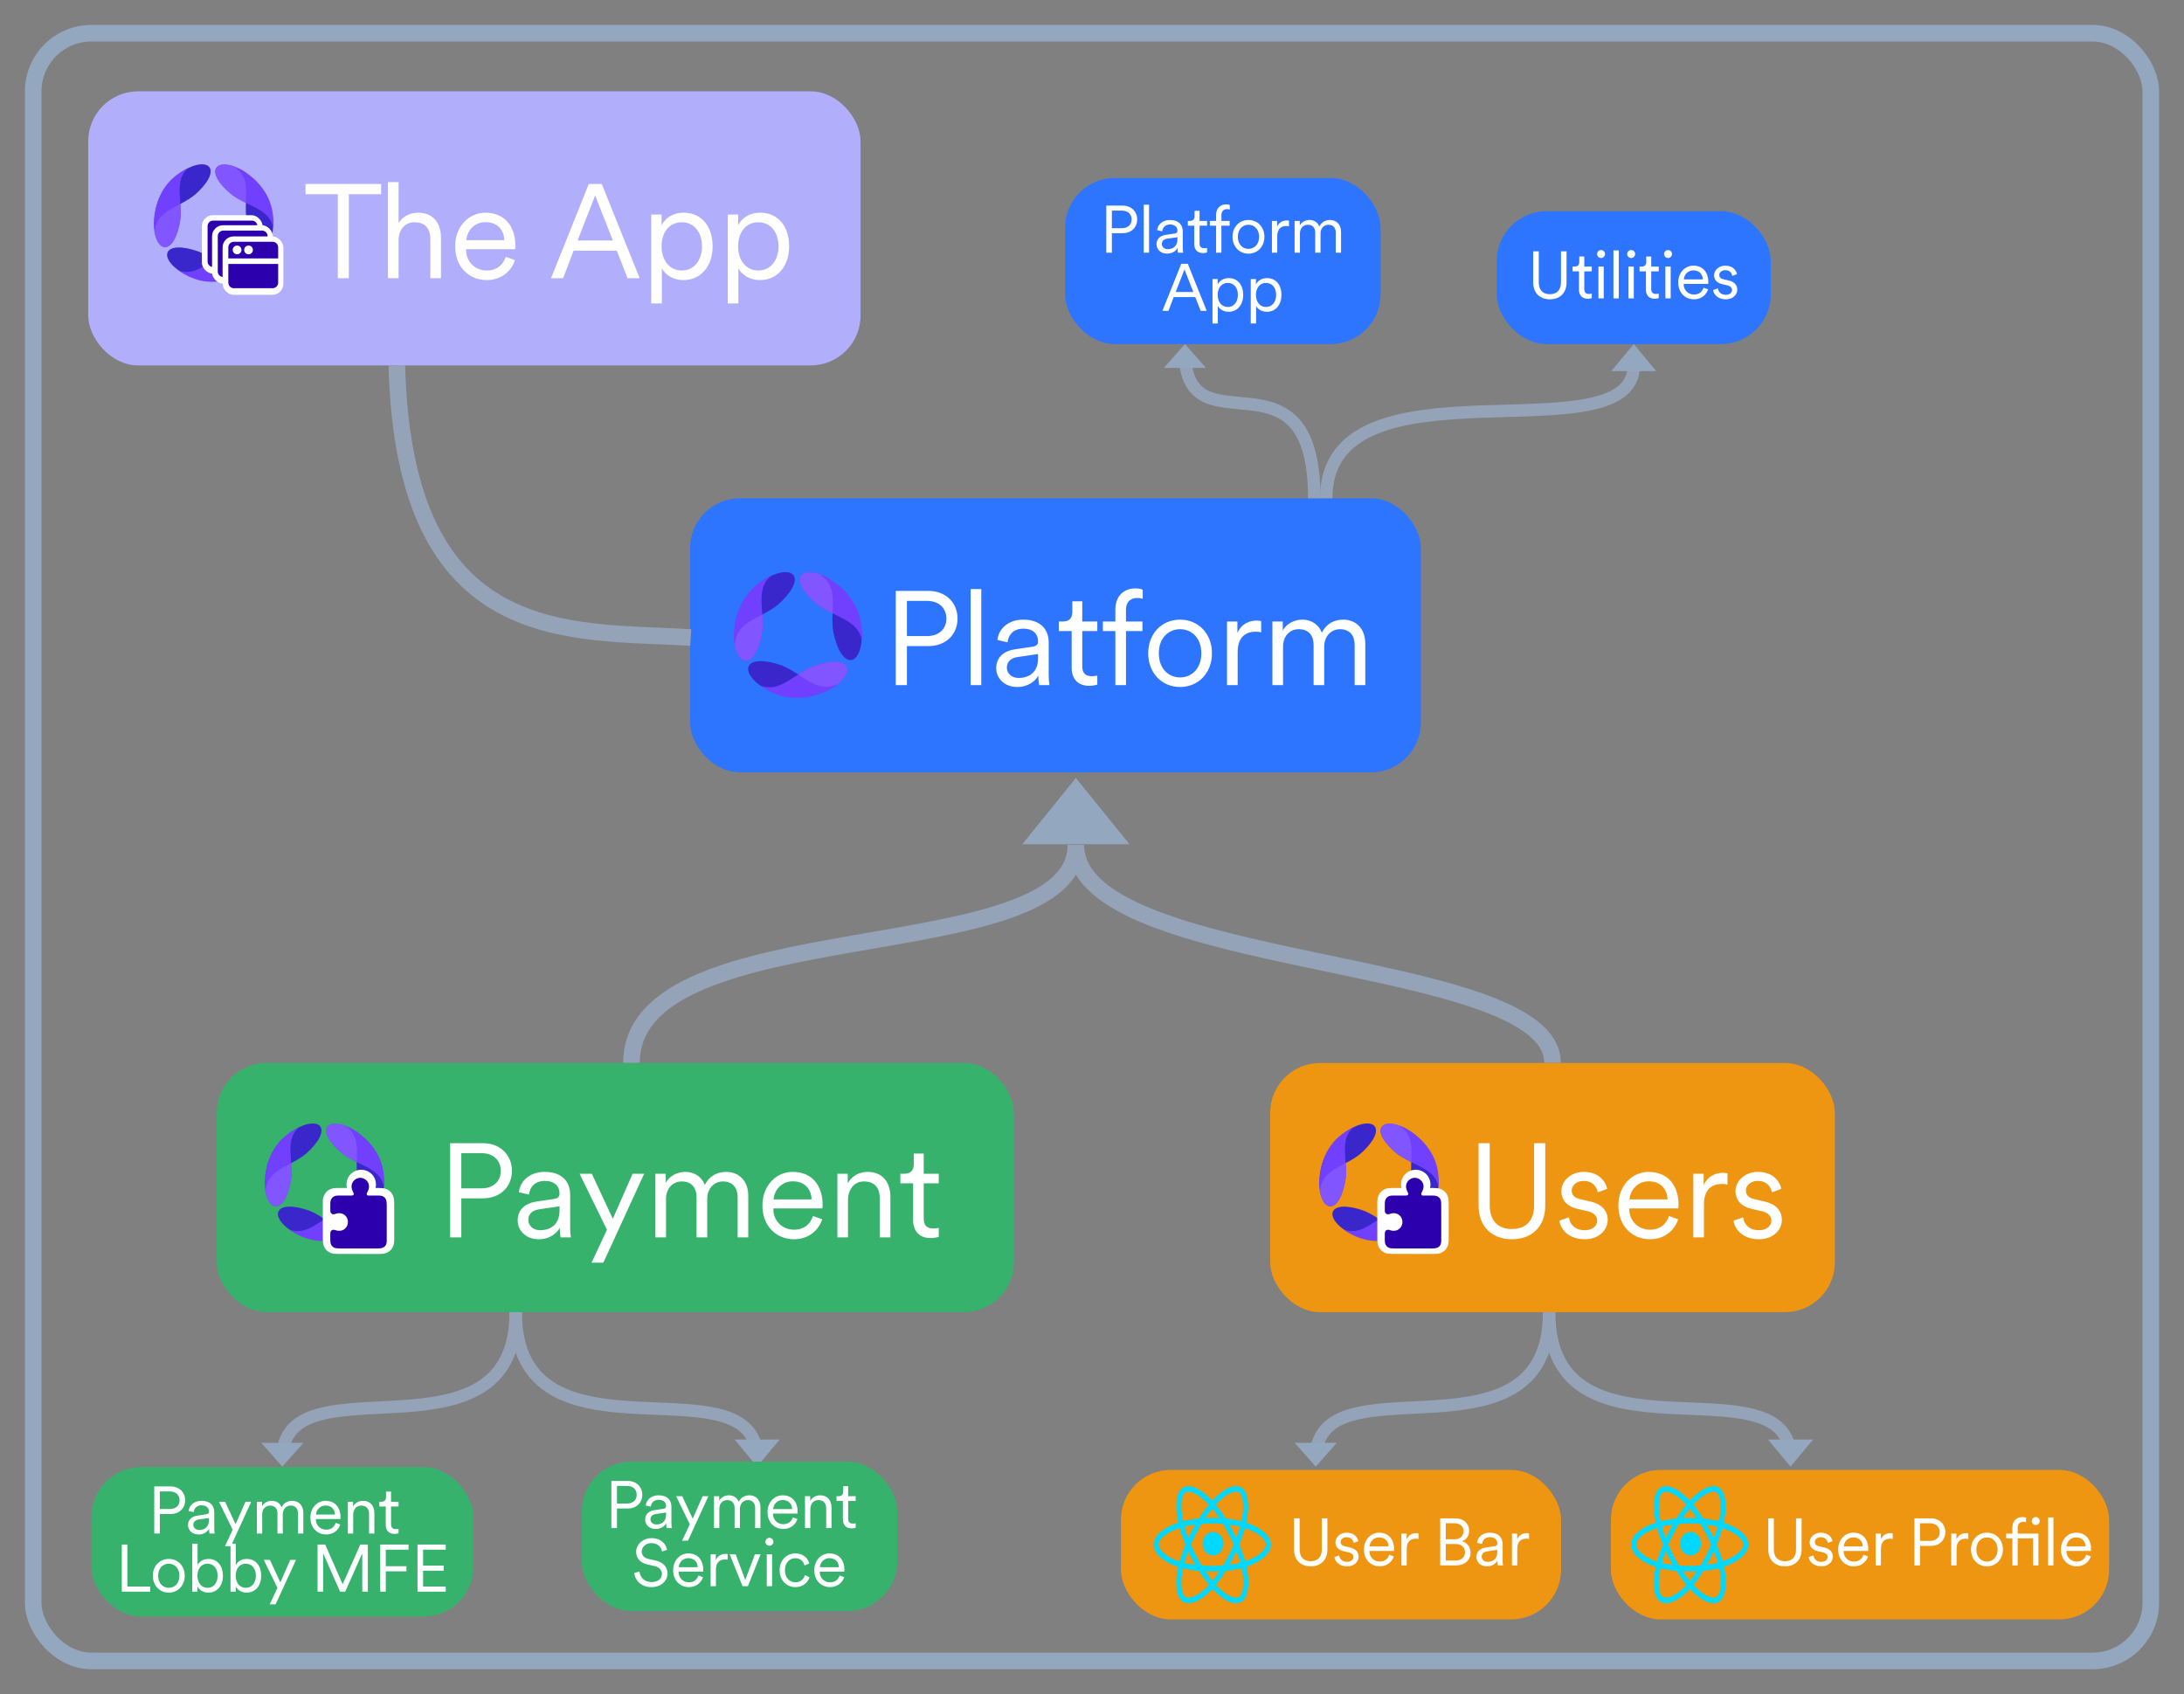 <svg width="263" height="204" viewBox="0 0 263 204" fill="none" xmlns="http://www.w3.org/2000/svg">
<rect x="0" y="0" width="263" height="204" fill="#808080" stroke="none"/>
<rect x="4" y="4" width="255" height="196" rx="7" stroke="#93A7BE" stroke-width="2"/>
<rect x="83.101" y="60" width="88" height="33" rx="6" fill="#2D75FF"/>
<g clip-path="url(#clip0_2148_13478)">
<path d="M100.618 82.452C97.799 84.5 95.206 84.112 93.188 83.39C91.171 82.667 89.818 81.166 90.132 80.288C90.446 79.41 92.122 79.408 94.14 80.13C96.544 81.082 98.274 83.454 100.618 82.452Z" fill="#3A27CC"/>
<path d="M91.511 82.525C94.33 84.573 96.923 84.186 98.941 83.463C100.958 82.741 102.311 81.239 101.997 80.361C101.683 79.484 100.007 79.481 97.989 80.204C95.585 81.155 93.855 83.527 91.511 82.525Z" fill="#7140FF"/>
<path fill-rule="evenodd" clip-rule="evenodd" d="M100.928 82.358C100.827 82.385 100.723 82.418 100.617 82.456C99.047 83.127 97.753 82.284 96.346 81.369C96.271 81.32 96.196 81.271 96.121 81.222C96.71 80.843 97.324 80.471 97.989 80.207C100.007 79.485 101.683 79.487 101.997 80.365C102.189 80.903 101.756 81.674 100.928 82.358ZM91.776 82.714C91.7 82.659 91.626 82.603 91.553 82.546C91.539 82.541 91.525 82.535 91.511 82.528C91.599 82.593 91.688 82.655 91.776 82.714Z" fill="#8155FF"/>
<path d="M98.983 69.374C102.195 70.726 103.206 73.145 103.632 75.246C104.058 77.346 103.474 79.281 102.561 79.466C101.647 79.652 100.777 78.219 100.351 76.119C99.92 73.569 101.054 70.861 98.983 69.374Z" fill="#3A27CC"/>
<path d="M103.761 77.128C104.054 73.656 102.38 71.638 100.717 70.285C99.055 68.933 97.07 68.553 96.481 69.276C95.893 69.999 96.759 71.435 98.421 72.787C100.48 74.352 103.405 74.604 103.761 77.128Z" fill="#7140FF"/>
<path fill-rule="evenodd" clip-rule="evenodd" d="M98.743 69.157C98.819 69.229 98.9 69.301 98.987 69.372C100.374 70.368 100.323 71.912 100.268 73.589C100.265 73.679 100.262 73.768 100.26 73.859C99.63 73.55 98.994 73.218 98.424 72.785C96.762 71.433 95.896 69.998 96.484 69.274C96.845 68.831 97.73 68.802 98.743 69.157ZM103.786 76.8C103.778 76.895 103.768 76.988 103.757 77.08C103.759 77.095 103.762 77.111 103.764 77.126C103.773 77.016 103.78 76.908 103.786 76.8Z" fill="#8155FF"/>
<path d="M88.541 77.34C88.112 73.882 89.705 71.8 91.313 70.383C92.921 68.967 94.889 68.508 95.506 69.208C96.122 69.907 95.314 71.375 93.706 72.792C91.711 74.437 88.798 74.804 88.541 77.34Z" fill="#3A27CC"/>
<path d="M92.881 69.333C89.725 70.811 88.81 73.268 88.467 75.383C88.124 77.498 88.784 79.409 89.704 79.558C90.624 79.707 91.437 78.242 91.78 76.126C92.11 73.562 90.871 70.9 92.881 69.333Z" fill="#7140FF"/>
<path fill-rule="evenodd" clip-rule="evenodd" d="M88.474 77.657C88.498 77.555 88.52 77.449 88.538 77.338C88.71 75.639 90.074 74.913 91.555 74.125C91.634 74.083 91.713 74.041 91.793 73.998C91.84 74.698 91.868 75.415 91.777 76.124C91.434 78.24 90.621 79.705 89.701 79.556C89.138 79.465 88.671 78.712 88.474 77.657ZM92.582 69.476C92.668 69.435 92.755 69.397 92.841 69.36C92.853 69.351 92.865 69.341 92.878 69.331C92.777 69.379 92.678 69.427 92.582 69.476Z" fill="#8155FF"/>
</g>
<path d="M109.212 76.596H111.612C113.068 76.596 113.964 75.748 113.964 74.5C113.964 73.204 113.068 72.356 111.612 72.356H109.212V76.596ZM111.82 77.796H109.212V82.5H107.868V71.156H111.82C113.916 71.156 115.308 72.596 115.308 74.484C115.308 76.388 113.916 77.796 111.82 77.796ZM118.168 82.5H116.888V70.932H118.168V82.5ZM119.965 80.468C119.965 79.124 120.909 78.372 122.253 78.18L124.317 77.876C124.877 77.796 125.005 77.556 125.005 77.22C125.005 76.356 124.429 75.7 123.229 75.7C122.109 75.7 121.437 76.372 121.325 77.348L120.109 77.06C120.269 75.604 121.549 74.612 123.197 74.612C125.373 74.612 126.285 75.86 126.285 77.348V81.22C126.285 81.86 126.333 82.26 126.381 82.5H125.133C125.101 82.324 125.037 81.94 125.037 81.348C124.701 81.972 123.869 82.724 122.493 82.724C120.909 82.724 119.965 81.636 119.965 80.468ZM122.653 81.636C123.981 81.636 125.005 80.9 125.005 79.268V78.756L122.509 79.124C121.773 79.236 121.245 79.652 121.245 80.404C121.245 81.028 121.773 81.636 122.653 81.636ZM130.33 72.404V74.836H132.138V75.988H130.33V80.228C130.33 81.028 130.682 81.428 131.498 81.428C131.722 81.428 132.01 81.38 132.138 81.348V82.436C131.994 82.484 131.626 82.58 131.13 82.58C129.866 82.58 129.05 81.796 129.05 80.404V75.988H127.514V74.836H128.01C128.794 74.836 129.13 74.388 129.13 73.668V72.404H130.33ZM137.576 75.988H135.592V82.5H134.312V75.988H132.808V74.836H134.312V73.412C134.312 71.732 135.368 70.852 136.728 70.852C137.192 70.852 137.496 70.948 137.608 71.012V72.116C137.496 72.068 137.288 72.004 136.92 72.004C136.296 72.004 135.592 72.34 135.592 73.444V74.836H137.576V75.988ZM142.107 74.612C144.315 74.612 145.947 76.308 145.947 78.66C145.947 81.028 144.315 82.724 142.107 82.724C139.899 82.724 138.267 81.028 138.267 78.66C138.267 76.308 139.899 74.612 142.107 74.612ZM142.107 75.764C140.731 75.764 139.547 76.804 139.547 78.66C139.547 80.532 140.731 81.572 142.107 81.572C143.483 81.572 144.667 80.532 144.667 78.66C144.667 76.804 143.483 75.764 142.107 75.764ZM151.872 74.788V76.148C151.664 76.084 151.424 76.068 151.2 76.068C149.92 76.068 149.04 76.804 149.04 78.532V82.5H147.76V74.836H149.008V76.212C149.504 75.092 150.48 74.724 151.328 74.724C151.536 74.724 151.76 74.756 151.872 74.788ZM154.473 74.836V75.924C154.905 75.124 155.833 74.612 156.825 74.612C157.881 74.612 158.793 75.172 159.177 76.18C159.721 75.092 160.681 74.612 161.769 74.612C163.161 74.612 164.409 75.572 164.409 77.492V82.5H163.129V77.636C163.129 76.58 162.569 75.764 161.369 75.764C160.233 75.764 159.465 76.692 159.465 77.844V82.5H158.185V77.636C158.185 76.58 157.625 75.764 156.409 75.764C155.257 75.764 154.505 76.66 154.505 77.86V82.5H153.225V74.836H154.473Z" fill="white"/>
<rect x="128.251" y="21.432" width="38" height="20" rx="6" fill="#2D75FF"/>
<path d="M133.893 27.48H135.093C135.821 27.48 136.269 27.056 136.269 26.432C136.269 25.784 135.821 25.36 135.093 25.36H133.893V27.48ZM135.197 28.08H133.893V30.432H133.221V24.76H135.197C136.245 24.76 136.941 25.48 136.941 26.424C136.941 27.376 136.245 28.08 135.197 28.08ZM138.371 30.432H137.731V24.648H138.371V30.432ZM139.27 29.416C139.27 28.744 139.742 28.368 140.414 28.272L141.446 28.12C141.726 28.08 141.79 27.96 141.79 27.792C141.79 27.36 141.502 27.032 140.902 27.032C140.342 27.032 140.006 27.368 139.95 27.856L139.342 27.712C139.422 26.984 140.062 26.488 140.886 26.488C141.974 26.488 142.43 27.112 142.43 27.856V29.792C142.43 30.112 142.454 30.312 142.478 30.432H141.854C141.838 30.344 141.806 30.152 141.806 29.856C141.638 30.168 141.222 30.544 140.534 30.544C139.742 30.544 139.27 30 139.27 29.416ZM140.614 30C141.278 30 141.79 29.632 141.79 28.816V28.56L140.542 28.744C140.174 28.8 139.91 29.008 139.91 29.384C139.91 29.696 140.174 30 140.614 30ZM144.452 25.384V26.6L145.356 26.6V27.176L144.452 27.176V29.296C144.452 29.696 144.628 29.896 145.036 29.896C145.148 29.896 145.292 29.872 145.356 29.856V30.4C145.284 30.424 145.1 30.472 144.852 30.472C144.22 30.472 143.812 30.08 143.812 29.384V27.176H143.044V26.6H143.292C143.684 26.6 143.852 26.376 143.852 26.016V25.384H144.452ZM148.075 27.176H147.083V30.432H146.443V27.176H145.691V26.6H146.443V25.888C146.443 25.048 146.971 24.608 147.651 24.608C147.883 24.608 148.035 24.656 148.091 24.688V25.24C148.035 25.216 147.931 25.184 147.747 25.184C147.435 25.184 147.083 25.352 147.083 25.904V26.6H148.075V27.176ZM150.341 26.488C151.445 26.488 152.261 27.336 152.261 28.512C152.261 29.696 151.445 30.544 150.341 30.544C149.237 30.544 148.421 29.696 148.421 28.512C148.421 27.336 149.237 26.488 150.341 26.488ZM150.341 27.064C149.653 27.064 149.061 27.584 149.061 28.512C149.061 29.448 149.653 29.968 150.341 29.968C151.029 29.968 151.621 29.448 151.621 28.512C151.621 27.584 151.029 27.064 150.341 27.064ZM155.223 26.576V27.256C155.119 27.224 154.999 27.216 154.887 27.216C154.247 27.216 153.807 27.584 153.807 28.448V30.432H153.167V26.6H153.791V27.288C154.039 26.728 154.527 26.544 154.951 26.544C155.055 26.544 155.167 26.56 155.223 26.576ZM156.524 26.6V27.144C156.74 26.744 157.204 26.488 157.7 26.488C158.228 26.488 158.684 26.768 158.876 27.272C159.148 26.728 159.628 26.488 160.172 26.488C160.868 26.488 161.492 26.968 161.492 27.928V30.432H160.852V28C160.852 27.472 160.572 27.064 159.972 27.064C159.404 27.064 159.02 27.528 159.02 28.104V30.432H158.38V28C158.38 27.472 158.1 27.064 157.492 27.064C156.916 27.064 156.54 27.512 156.54 28.112V30.432H155.9V26.6H156.524ZM144.587 37.432L143.939 35.776H141.339L140.707 37.432H139.979L142.251 31.76H143.035L145.315 37.432H144.587ZM142.635 32.448L141.579 35.16H143.699L142.635 32.448ZM146.652 38.952H146.012V33.6H146.636V34.24C146.836 33.848 147.284 33.488 147.964 33.488C149.092 33.488 149.708 34.368 149.708 35.512C149.708 36.656 149.052 37.544 147.948 37.544C147.292 37.544 146.852 37.2 146.652 36.84V38.952ZM147.852 36.968C148.588 36.968 149.068 36.36 149.068 35.512C149.068 34.664 148.596 34.064 147.852 34.064C147.108 34.064 146.636 34.664 146.636 35.512C146.636 36.36 147.116 36.968 147.852 36.968ZM151.259 38.952H150.619V33.6H151.243V34.24C151.443 33.848 151.891 33.488 152.571 33.488C153.699 33.488 154.315 34.368 154.315 35.512C154.315 36.656 153.659 37.544 152.555 37.544C151.899 37.544 151.459 37.2 151.259 36.84V38.952ZM152.459 36.968C153.195 36.968 153.675 36.36 153.675 35.512C153.675 34.664 153.203 34.064 152.459 34.064C151.715 34.064 151.243 34.664 151.243 35.512C151.243 36.36 151.723 36.968 152.459 36.968Z" fill="white"/>
<rect x="180.239" y="25.432" width="33" height="16" rx="6" fill="#2D75FF"/>
<path d="M186.638 36.044C185.486 36.044 184.63 35.332 184.63 34.012V30.26H185.302V33.996C185.302 34.908 185.782 35.428 186.638 35.428C187.494 35.428 187.974 34.908 187.974 33.996V30.26H188.646V34.012C188.646 35.332 187.79 36.044 186.638 36.044ZM190.781 30.884V32.1H191.685V32.676H190.781V34.796C190.781 35.196 190.957 35.396 191.365 35.396C191.477 35.396 191.621 35.372 191.685 35.356V35.9C191.613 35.924 191.429 35.972 191.181 35.972C190.549 35.972 190.141 35.58 190.141 34.884V32.676H189.373V32.1H189.621C190.013 32.1 190.181 31.876 190.181 31.516V30.884H190.781ZM193.124 35.932H192.484V32.1H193.124V35.932ZM192.324 30.588C192.324 30.324 192.54 30.108 192.804 30.108C193.068 30.108 193.284 30.324 193.284 30.588C193.284 30.852 193.068 31.068 192.804 31.068C192.54 31.068 192.324 30.852 192.324 30.588ZM194.934 35.932H194.294V30.148L194.934 30.148V35.932ZM196.745 35.932H196.105V32.1H196.745V35.932ZM195.945 30.588C195.945 30.324 196.161 30.108 196.425 30.108C196.689 30.108 196.905 30.324 196.905 30.588C196.905 30.852 196.689 31.068 196.425 31.068C196.161 31.068 195.945 30.852 195.945 30.588ZM198.844 30.884V32.1H199.748V32.676H198.844V34.796C198.844 35.196 199.02 35.396 199.428 35.396C199.54 35.396 199.684 35.372 199.748 35.356V35.9C199.676 35.924 199.492 35.972 199.244 35.972C198.612 35.972 198.204 35.58 198.204 34.884V32.676H197.436V32.1H197.684C198.076 32.1 198.244 31.876 198.244 31.516V30.884H198.844ZM201.187 35.932H200.547V32.1H201.187V35.932ZM200.387 30.588C200.387 30.324 200.603 30.108 200.867 30.108C201.131 30.108 201.347 30.324 201.347 30.588C201.347 30.852 201.131 31.068 200.867 31.068C200.603 31.068 200.387 30.852 200.387 30.588ZM202.765 33.644H205.053C205.037 33.036 204.645 32.556 203.917 32.556C203.253 32.556 202.805 33.076 202.765 33.644ZM205.141 34.644L205.693 34.844C205.477 35.508 204.877 36.044 203.989 36.044C202.965 36.044 202.093 35.292 202.093 34.004C202.093 32.796 202.941 31.988 203.909 31.988C205.069 31.988 205.717 32.796 205.717 33.964C205.717 34.044 205.709 34.132 205.701 34.188H202.749V34.22C202.749 34.948 203.301 35.468 203.989 35.468C204.637 35.468 204.989 35.1 205.141 34.644ZM206.293 34.924L206.869 34.724C206.925 35.164 207.253 35.5 207.829 35.5C208.285 35.5 208.573 35.244 208.573 34.916C208.573 34.628 208.341 34.436 207.989 34.356L207.365 34.212C206.781 34.076 206.413 33.7 206.413 33.148C206.413 32.508 207.021 31.988 207.749 31.988C208.741 31.988 209.085 32.62 209.173 33.012L208.605 33.22C208.557 32.956 208.357 32.532 207.749 32.532C207.349 32.532 207.037 32.788 207.037 33.108C207.037 33.38 207.205 33.548 207.541 33.628L208.165 33.772C208.837 33.924 209.205 34.316 209.205 34.884C209.205 35.436 208.733 36.044 207.821 36.044C206.813 36.044 206.357 35.404 206.293 34.924Z" fill="white"/>
<rect x="10.626" y="11" width="93" height="33" rx="6" fill="#B1AFFC"/>
<g clip-path="url(#clip1_2148_13478)">
<path d="M29.953 32.452C27.32 34.365 24.899 34.004 23.015 33.329C21.131 32.654 19.867 31.252 20.161 30.432C20.454 29.612 22.019 29.61 23.903 30.285C26.149 31.173 27.764 33.388 29.953 32.452Z" fill="#3A27CC"/>
<path d="M21.449 32.521C24.081 34.433 26.503 34.072 28.387 33.397C30.271 32.722 31.535 31.32 31.241 30.5C30.948 29.681 29.383 29.678 27.499 30.353C25.253 31.241 23.637 33.457 21.449 32.521Z" fill="#7140FF"/>
<path fill-rule="evenodd" clip-rule="evenodd" d="M30.243 32.365C30.148 32.391 30.052 32.421 29.953 32.456C28.487 33.083 27.278 32.296 25.964 31.441C25.894 31.395 25.824 31.35 25.753 31.304C26.304 30.95 26.877 30.602 27.498 30.357C29.382 29.682 30.947 29.684 31.241 30.504C31.421 31.006 31.016 31.727 30.243 32.365ZM21.704 32.703C21.631 32.65 21.559 32.596 21.489 32.541C21.476 32.536 21.462 32.53 21.448 32.524C21.534 32.586 21.619 32.646 21.704 32.703Z" fill="#8155FF"/>
<path d="M28.427 20.24C31.426 21.503 32.37 23.762 32.768 25.723C33.166 27.684 32.62 29.491 31.767 29.664C30.914 29.837 30.102 28.5 29.704 26.538C29.301 24.157 30.36 21.628 28.427 20.24Z" fill="#3A27CC"/>
<path d="M32.888 27.481C33.162 24.238 31.599 22.354 30.046 21.091C28.494 19.828 26.64 19.473 26.09 20.149C25.541 20.824 26.349 22.164 27.902 23.427C29.824 24.888 32.556 25.124 32.888 27.481Z" fill="#7140FF"/>
<path fill-rule="evenodd" clip-rule="evenodd" d="M28.203 20.038C28.273 20.105 28.349 20.172 28.43 20.238C29.726 21.168 29.678 22.61 29.627 24.177C29.624 24.26 29.621 24.344 29.619 24.428C29.031 24.14 28.437 23.83 27.905 23.425C26.352 22.163 25.544 20.822 26.093 20.147C26.43 19.733 27.256 19.706 28.203 20.038ZM32.911 27.18C32.904 27.267 32.895 27.352 32.885 27.437C32.887 27.451 32.889 27.465 32.891 27.48C32.9 27.378 32.906 27.279 32.911 27.18Z" fill="#8155FF"/>
<path d="M18.676 27.679C18.274 24.45 19.762 22.505 21.264 21.182C22.765 19.86 24.604 19.431 25.179 20.085C25.755 20.738 25 22.109 23.498 23.432C21.635 24.968 18.915 25.311 18.676 27.679Z" fill="#3A27CC"/>
<path d="M22.728 20.202C19.78 21.581 18.926 23.876 18.606 25.851C18.285 27.827 18.902 29.611 19.761 29.75C20.621 29.89 21.379 28.521 21.7 26.546C22.008 24.151 20.85 21.665 22.728 20.202Z" fill="#7140FF"/>
<path fill-rule="evenodd" clip-rule="evenodd" d="M18.612 27.975C18.635 27.88 18.655 27.781 18.673 27.677C18.833 26.091 20.106 25.413 21.49 24.677C21.563 24.637 21.637 24.598 21.712 24.558C21.755 25.211 21.782 25.881 21.697 26.544C21.377 28.519 20.618 29.888 19.759 29.749C19.232 29.663 18.797 28.96 18.612 27.975ZM22.447 20.336C22.528 20.298 22.61 20.262 22.69 20.227C22.702 20.218 22.713 20.209 22.725 20.2C22.63 20.244 22.538 20.29 22.447 20.336Z" fill="#8155FF"/>
<rect x="24.305" y="25.916" width="7.322" height="7.034" rx="1.333" fill="white"/>
<path d="M24.996 27.23C24.996 26.862 25.295 26.563 25.663 26.563H30.331C30.7 26.563 30.998 26.862 30.998 27.23V31.488C30.998 31.856 30.7 32.154 30.331 32.154H25.663C25.295 32.154 24.996 31.856 24.996 31.488V27.23Z" fill="#2C00AD"/>
<rect x="25.534" y="27.12" width="7.322" height="7.034" rx="1.333" fill="white"/>
<path d="M26.226 28.434C26.226 28.066 26.524 27.767 26.892 27.767H31.561C31.929 27.767 32.228 28.066 32.228 28.434V32.692C32.228 33.06 31.929 33.358 31.561 33.358H26.892C26.524 33.358 26.226 33.06 26.226 32.692V28.434Z" fill="#2C00AD"/>
<rect x="26.803" y="28.466" width="7.322" height="7.034" rx="1.333" fill="white"/>
<path fill-rule="evenodd" clip-rule="evenodd" d="M28.161 29.113C27.793 29.113 27.495 29.412 27.495 29.78V31.115H33.497V29.78C33.497 29.412 33.198 29.113 32.83 29.113H28.161ZM33.497 31.782H27.495V34.038C27.495 34.406 27.793 34.705 28.161 34.705H32.83C33.198 34.705 33.497 34.406 33.497 34.038V31.782ZM29.077 30.093C29.077 30.384 28.841 30.62 28.55 30.62C28.258 30.62 28.022 30.384 28.022 30.093C28.022 29.802 28.258 29.565 28.55 29.565C28.841 29.565 29.077 29.802 29.077 30.093ZM29.929 30.62C30.22 30.62 30.456 30.384 30.456 30.093C30.456 29.802 30.22 29.565 29.929 29.565C29.638 29.565 29.402 29.802 29.402 30.093C29.402 30.384 29.638 30.62 29.929 30.62Z" fill="#2C00AD"/>
</g>
<path d="M45.896 23.388H42.008V33.5H40.68V23.388H36.792V22.156H45.896V23.388ZM47.997 28.924V33.5H46.717V21.932H47.997V26.86C48.493 26.06 49.373 25.612 50.365 25.612C52.205 25.612 53.101 26.924 53.101 28.588V33.5H51.821V28.78C51.821 27.66 51.309 26.764 49.917 26.764C48.701 26.764 47.997 27.74 47.997 28.924ZM56.154 28.924H60.73C60.698 27.708 59.914 26.748 58.458 26.748C57.13 26.748 56.234 27.788 56.154 28.924ZM60.906 30.924L62.01 31.324C61.578 32.652 60.378 33.724 58.602 33.724C56.554 33.724 54.81 32.22 54.81 29.644C54.81 27.228 56.506 25.612 58.442 25.612C60.762 25.612 62.058 27.228 62.058 29.564C62.058 29.724 62.042 29.9 62.026 30.012H56.122V30.076C56.122 31.532 57.226 32.572 58.602 32.572C59.898 32.572 60.602 31.836 60.906 30.924ZM75.572 33.5L74.276 30.188H69.076L67.812 33.5H66.356L70.9 22.156H72.468L77.028 33.5H75.572ZM71.668 23.532L69.556 28.956H73.796L71.668 23.532ZM79.701 36.54H78.421V25.836H79.669V27.116C80.069 26.332 80.965 25.612 82.325 25.612C84.581 25.612 85.813 27.372 85.813 29.66C85.813 31.948 84.501 33.724 82.293 33.724C80.981 33.724 80.101 33.036 79.701 32.316V36.54ZM82.101 32.572C83.573 32.572 84.533 31.356 84.533 29.66C84.533 27.964 83.589 26.764 82.101 26.764C80.613 26.764 79.669 27.964 79.669 29.66C79.669 31.356 80.629 32.572 82.101 32.572ZM88.916 36.54H87.636V25.836H88.884V27.116C89.284 26.332 90.18 25.612 91.54 25.612C93.796 25.612 95.028 27.372 95.028 29.66C95.028 31.948 93.716 33.724 91.508 33.724C90.196 33.724 89.316 33.036 88.916 32.316V36.54ZM91.316 32.572C92.788 32.572 93.748 31.356 93.748 29.66C93.748 27.964 92.804 26.764 91.316 26.764C89.828 26.764 88.884 27.964 88.884 29.66C88.884 31.356 89.844 32.572 91.316 32.572Z" fill="white"/>
<path d="M62.103 158C62.103 177.265 34 163.164 34 175.662" stroke="#94A3B8" stroke-width="1.5"/>
<path d="M62.103 158C62.103 177.647 91.174 163.164 91.174 175.662" stroke="#94A3B8" stroke-width="1.5"/>
<path d="M91.174 176.605L88.466 173.345L93.883 173.345L91.174 176.605Z" fill="#93A7BE"/>
<path d="M34 176.605L31.463 173.736L36.537 173.736L34 176.605Z" fill="#93A7BE"/>
<rect x="70.049" y="176" width="38" height="18" rx="6" fill="#37B26C"/>
<path d="M74.296 181.048H75.496C76.225 181.048 76.672 180.624 76.672 180C76.672 179.352 76.225 178.928 75.496 178.928H74.296V181.048ZM75.6 181.648H74.296V184H73.624V178.328H75.6C76.648 178.328 77.344 179.048 77.344 179.992C77.344 180.944 76.648 181.648 75.6 181.648ZM77.691 182.984C77.691 182.312 78.163 181.936 78.835 181.84L79.867 181.688C80.147 181.648 80.211 181.528 80.211 181.36C80.211 180.928 79.923 180.6 79.323 180.6C78.763 180.6 78.427 180.936 78.371 181.424L77.763 181.28C77.843 180.552 78.483 180.056 79.307 180.056C80.395 180.056 80.851 180.68 80.851 181.424V183.36C80.851 183.68 80.875 183.88 80.899 184H80.275C80.259 183.912 80.227 183.72 80.227 183.424C80.059 183.736 79.643 184.112 78.955 184.112C78.163 184.112 77.691 183.568 77.691 182.984ZM79.035 183.568C79.699 183.568 80.211 183.2 80.211 182.384V182.128L78.963 182.312C78.595 182.368 78.331 182.576 78.331 182.952C78.331 183.264 78.595 183.568 79.035 183.568ZM82.851 185.52H82.139L83.067 183.544L81.419 180.168H82.155L83.419 182.88L84.611 180.168H85.307L82.851 185.52ZM86.606 180.168V180.712C86.822 180.312 87.286 180.056 87.782 180.056C88.31 180.056 88.766 180.336 88.958 180.84C89.23 180.296 89.71 180.056 90.254 180.056C90.95 180.056 91.574 180.536 91.574 181.496V184H90.934V181.568C90.934 181.04 90.654 180.632 90.054 180.632C89.486 180.632 89.102 181.096 89.102 181.672V184H88.462V181.568C88.462 181.04 88.182 180.632 87.574 180.632C86.998 180.632 86.622 181.08 86.622 181.68V184H85.982V180.168H86.606ZM93.099 181.712H95.387C95.371 181.104 94.979 180.624 94.251 180.624C93.587 180.624 93.139 181.144 93.099 181.712ZM95.475 182.712L96.027 182.912C95.811 183.576 95.211 184.112 94.323 184.112C93.299 184.112 92.427 183.36 92.427 182.072C92.427 180.864 93.275 180.056 94.243 180.056C95.403 180.056 96.051 180.864 96.051 182.032C96.051 182.112 96.043 182.2 96.035 182.256H93.083V182.288C93.083 183.016 93.635 183.536 94.323 183.536C94.971 183.536 95.323 183.168 95.475 182.712ZM97.579 181.744V184H96.939V180.168H97.564V180.744C97.811 180.296 98.26 180.056 98.763 180.056C99.683 180.056 100.132 180.712 100.132 181.544V184H99.492V181.64C99.492 181.08 99.236 180.632 98.54 180.632C97.924 180.632 97.579 181.144 97.579 181.744ZM102.139 178.952V180.168H103.043V180.744H102.139V182.864C102.139 183.264 102.315 183.464 102.723 183.464C102.835 183.464 102.979 183.44 103.043 183.424V183.968C102.971 183.992 102.787 184.04 102.539 184.04C101.907 184.04 101.499 183.648 101.499 182.952V180.744H100.731V180.168H100.979C101.371 180.168 101.539 179.944 101.539 179.584V178.952H102.139ZM80.334 186.616L79.734 186.832C79.646 186.352 79.27 185.824 78.454 185.816C77.798 185.816 77.278 186.248 77.278 186.824C77.278 187.28 77.574 187.608 78.094 187.72L78.926 187.904C79.838 188.104 80.382 188.672 80.382 189.472C80.382 190.344 79.638 191.112 78.454 191.112C77.142 191.112 76.478 190.256 76.374 189.424L77.006 189.224C77.07 189.896 77.558 190.504 78.454 190.504C79.27 190.504 79.71 190.072 79.71 189.528C79.71 189.064 79.39 188.704 78.79 188.568L77.958 188.384C77.174 188.208 76.606 187.696 76.606 186.864C76.606 185.976 77.422 185.216 78.446 185.216C79.67 185.216 80.19 185.96 80.334 186.616ZM81.733 188.712H84.021C84.005 188.104 83.613 187.624 82.885 187.624C82.221 187.624 81.773 188.144 81.733 188.712ZM84.109 189.712L84.661 189.912C84.445 190.576 83.845 191.112 82.957 191.112C81.933 191.112 81.061 190.36 81.061 189.072C81.061 187.864 81.909 187.056 82.877 187.056C84.037 187.056 84.685 187.864 84.685 189.032C84.685 189.112 84.677 189.2 84.669 189.256H81.717V189.288C81.717 190.016 82.269 190.536 82.957 190.536C83.605 190.536 83.957 190.168 84.109 189.712ZM87.629 187.144V187.824C87.525 187.792 87.405 187.784 87.293 187.784C86.653 187.784 86.213 188.152 86.213 189.016V191H85.573V187.168H86.197V187.856C86.445 187.296 86.933 187.112 87.357 187.112C87.461 187.112 87.573 187.128 87.629 187.144ZM91.594 187.168L90.066 191H89.418L87.874 187.168H88.594L89.746 190.256L90.906 187.168H91.594ZM92.975 191H92.335V187.168H92.975V191ZM92.175 185.656C92.175 185.392 92.391 185.176 92.655 185.176C92.919 185.176 93.135 185.392 93.135 185.656C93.135 185.92 92.919 186.136 92.655 186.136C92.391 186.136 92.175 185.92 92.175 185.656ZM95.778 187.632C95.106 187.632 94.522 188.152 94.522 189.08C94.522 190 95.106 190.536 95.786 190.536C96.514 190.536 96.818 190.024 96.93 189.672L97.49 189.92C97.306 190.488 96.77 191.112 95.786 191.112C94.682 191.112 93.882 190.248 93.882 189.08C93.882 187.888 94.698 187.056 95.778 187.056C96.762 187.056 97.298 187.656 97.458 188.264L96.882 188.512C96.778 188.104 96.466 187.632 95.778 187.632ZM98.731 188.712H101.019C101.003 188.104 100.611 187.624 99.883 187.624C99.219 187.624 98.772 188.144 98.731 188.712ZM101.107 189.712L101.659 189.912C101.443 190.576 100.843 191.112 99.956 191.112C98.931 191.112 98.059 190.36 98.059 189.072C98.059 187.864 98.907 187.056 99.876 187.056C101.035 187.056 101.683 187.864 101.683 189.032C101.683 189.112 101.675 189.2 101.667 189.256H98.716V189.288C98.716 190.016 99.267 190.536 99.956 190.536C100.603 190.536 100.955 190.168 101.107 189.712Z" fill="white"/>
<rect x="11" y="176.662" width="46" height="18" rx="6" fill="#37B26C"/>
<path d="M19.248 181.71H20.448C21.176 181.71 21.624 181.286 21.624 180.662C21.624 180.014 21.176 179.59 20.448 179.59H19.248V181.71ZM20.552 182.31H19.248V184.662H18.576V178.99H20.552C21.6 178.99 22.296 179.71 22.296 180.654C22.296 181.606 21.6 182.31 20.552 182.31ZM22.642 183.646C22.642 182.974 23.114 182.598 23.786 182.502L24.818 182.35C25.098 182.31 25.162 182.19 25.162 182.022C25.162 181.59 24.874 181.262 24.274 181.262C23.714 181.262 23.378 181.598 23.322 182.086L22.714 181.942C22.794 181.214 23.434 180.718 24.258 180.718C25.346 180.718 25.802 181.342 25.802 182.086V184.022C25.802 184.342 25.826 184.542 25.85 184.662H25.226C25.21 184.574 25.178 184.382 25.178 184.086C25.01 184.398 24.594 184.774 23.906 184.774C23.114 184.774 22.642 184.23 22.642 183.646ZM23.986 184.23C24.65 184.23 25.162 183.862 25.162 183.046V182.79L23.914 182.974C23.546 183.03 23.282 183.238 23.282 183.614C23.282 183.926 23.546 184.23 23.986 184.23ZM27.802 186.182H27.09L28.018 184.206L26.37 180.83H27.106L28.37 183.542L29.562 180.83H30.258L27.802 186.182ZM31.558 180.83V181.374C31.773 180.974 32.237 180.718 32.733 180.718C33.261 180.718 33.718 180.998 33.91 181.502C34.181 180.958 34.661 180.718 35.206 180.718C35.901 180.718 36.526 181.198 36.526 182.158V184.662H35.886V182.23C35.886 181.702 35.605 181.294 35.005 181.294C34.438 181.294 34.053 181.758 34.053 182.334V184.662H33.413V182.23C33.413 181.702 33.133 181.294 32.526 181.294C31.95 181.294 31.573 181.742 31.573 182.342V184.662H30.933V180.83H31.558ZM38.051 182.374H40.339C40.323 181.766 39.931 181.286 39.203 181.286C38.539 181.286 38.091 181.806 38.051 182.374ZM40.427 183.374L40.979 183.574C40.763 184.238 40.163 184.774 39.275 184.774C38.251 184.774 37.379 184.022 37.379 182.734C37.379 181.526 38.227 180.718 39.195 180.718C40.355 180.718 41.003 181.526 41.003 182.694C41.003 182.774 40.995 182.862 40.987 182.918H38.035V182.95C38.035 183.678 38.587 184.198 39.275 184.198C39.923 184.198 40.275 183.83 40.427 183.374ZM42.531 182.406V184.662H41.891V180.83H42.515V181.406C42.763 180.958 43.211 180.718 43.715 180.718C44.635 180.718 45.083 181.374 45.083 182.206V184.662H44.443V182.302C44.443 181.742 44.187 181.294 43.491 181.294C42.875 181.294 42.531 181.806 42.531 182.406ZM47.09 179.614V180.83H47.994V181.406H47.09V183.526C47.09 183.926 47.266 184.126 47.674 184.126C47.786 184.126 47.93 184.102 47.994 184.086V184.63C47.922 184.654 47.738 184.702 47.49 184.702C46.858 184.702 46.45 184.31 46.45 183.614V181.406H45.682V180.83H45.93C46.322 180.83 46.49 180.606 46.49 180.246V179.614H47.09ZM18.09 191.662H14.666V185.99H15.338V191.046H18.09V191.662ZM20.325 187.718C21.429 187.718 22.245 188.566 22.245 189.742C22.245 190.926 21.429 191.774 20.325 191.774C19.221 191.774 18.405 190.926 18.405 189.742C18.405 188.566 19.221 187.718 20.325 187.718ZM20.325 188.294C19.637 188.294 19.045 188.814 19.045 189.742C19.045 190.678 19.637 191.198 20.325 191.198C21.013 191.198 21.605 190.678 21.605 189.742C21.605 188.814 21.013 188.294 20.325 188.294ZM23.775 191.662H23.151V185.878H23.791V188.454C23.967 188.094 24.415 187.718 25.103 187.718C26.239 187.718 26.847 188.622 26.847 189.742C26.847 190.886 26.199 191.774 25.087 191.774C24.447 191.774 23.999 191.446 23.775 191.03V191.662ZM24.991 191.198C25.727 191.198 26.207 190.59 26.207 189.742C26.207 188.894 25.735 188.294 24.991 188.294C24.247 188.294 23.775 188.894 23.775 189.742C23.775 190.59 24.255 191.198 24.991 191.198ZM28.383 191.662H27.759V185.878H28.399V188.454C28.575 188.094 29.023 187.718 29.711 187.718C30.847 187.718 31.455 188.622 31.455 189.742C31.455 190.886 30.807 191.774 29.695 191.774C29.055 191.774 28.607 191.446 28.383 191.03V191.662ZM29.599 191.198C30.335 191.198 30.815 190.59 30.815 189.742C30.815 188.894 30.343 188.294 29.599 188.294C28.855 188.294 28.383 188.894 28.383 189.742C28.383 190.59 28.863 191.198 29.599 191.198ZM33.194 193.182H32.482L33.41 191.206L31.762 187.83H32.498L33.762 190.542L34.954 187.83H35.65L33.194 193.182ZM44.297 191.662H43.625V187.046L41.569 191.662H40.953L38.913 187.046V191.662H38.241V185.99H39.161L41.265 190.766L43.385 185.99H44.297V191.662ZM46.458 191.662H45.786V185.99H49.194V186.606H46.458V188.598H48.946V189.214H46.458V191.662ZM53.676 191.662H50.276V185.99H53.676V186.606H50.949V188.518H53.428V189.134H50.949V191.046H53.676V191.662Z" fill="white"/>
<rect x="26.097" y="128" width="96" height="30" rx="6" fill="#37B26C"/>
<g clip-path="url(#clip2_2148_13478)">
<path d="M43.299 147.952C40.667 149.865 38.245 149.503 36.361 148.828C34.477 148.154 33.213 146.751 33.507 145.932C33.8 145.112 35.365 145.11 37.249 145.785C39.495 146.673 41.111 148.888 43.299 147.952Z" fill="#3A27CC"/>
<path d="M34.795 148.021C37.428 149.933 39.849 149.572 41.733 148.897C43.617 148.222 44.881 146.82 44.587 146C44.294 145.181 42.729 145.178 40.845 145.853C38.599 146.741 36.984 148.957 34.795 148.021Z" fill="#7140FF"/>
<path fill-rule="evenodd" clip-rule="evenodd" d="M43.589 147.865C43.495 147.891 43.398 147.921 43.299 147.956C41.833 148.583 40.624 147.796 39.31 146.941C39.24 146.895 39.17 146.85 39.099 146.804C39.65 146.45 40.223 146.102 40.844 145.857C42.728 145.182 44.293 145.184 44.587 146.004C44.767 146.506 44.362 147.227 43.589 147.865ZM35.047 148.201C34.974 148.149 34.904 148.095 34.835 148.041C34.822 148.036 34.808 148.03 34.794 148.024C34.879 148.086 34.963 148.144 35.047 148.201Z" fill="#8155FF"/>
<path d="M41.773 135.74C44.772 137.003 45.716 139.262 46.114 141.223C46.512 143.184 45.967 144.991 45.113 145.164C44.26 145.338 43.448 144 43.05 142.038C42.648 139.657 43.706 137.128 41.773 135.74Z" fill="#3A27CC"/>
<path d="M46.234 142.981C46.508 139.738 44.945 137.853 43.392 136.591C41.84 135.328 39.986 134.973 39.436 135.648C38.887 136.324 39.695 137.664 41.248 138.927C43.17 140.388 45.902 140.624 46.234 142.981Z" fill="#7140FF"/>
<path fill-rule="evenodd" clip-rule="evenodd" d="M41.549 135.538C41.62 135.605 41.696 135.672 41.777 135.738C43.072 136.668 43.025 138.11 42.973 139.676C42.97 139.76 42.967 139.844 42.965 139.928C42.377 139.64 41.783 139.329 41.251 138.925C39.698 137.662 38.89 136.322 39.439 135.647C39.776 135.233 40.602 135.206 41.549 135.538ZM46.257 142.68C46.25 142.767 46.241 142.852 46.231 142.937C46.233 142.951 46.235 142.965 46.237 142.979C46.246 142.878 46.252 142.779 46.257 142.68Z" fill="#8155FF"/>
<path d="M32.022 143.179C31.621 139.95 33.108 138.005 34.61 136.682C36.111 135.359 37.95 134.931 38.525 135.584C39.101 136.238 38.346 137.609 36.845 138.931C34.981 140.468 32.261 140.811 32.022 143.179Z" fill="#3A27CC"/>
<path d="M36.074 135.702C33.127 137.081 32.272 139.376 31.952 141.351C31.632 143.327 32.248 145.111 33.107 145.25C33.967 145.39 34.725 144.021 35.046 142.046C35.354 139.651 34.196 137.165 36.074 135.702Z" fill="#7140FF"/>
<path fill-rule="evenodd" clip-rule="evenodd" d="M31.958 143.475C31.981 143.38 32.002 143.28 32.019 143.177C32.179 141.59 33.453 140.913 34.836 140.176C34.91 140.137 34.984 140.098 35.058 140.058C35.102 140.711 35.129 141.381 35.043 142.044C34.723 144.019 33.964 145.388 33.105 145.248C32.578 145.163 32.143 144.46 31.958 143.475ZM35.793 135.836C35.875 135.798 35.956 135.761 36.037 135.727C36.048 135.718 36.06 135.709 36.071 135.7C35.977 135.744 35.884 135.789 35.793 135.836Z" fill="#8155FF"/>
<path d="M43.195 150.993H40.798C40.379 150.993 40.111 150.966 39.912 150.904C39.451 150.746 39.128 150.422 38.97 149.955C38.901 149.762 38.873 149.522 38.873 149.192C38.873 147.702 38.873 146.213 38.873 144.723C38.873 144.441 38.915 144.215 38.99 144.022C39.155 143.616 39.451 143.321 39.857 143.163C40.042 143.087 40.269 143.053 40.558 143.053H41.779C41.649 142.516 41.765 141.966 42.095 141.54C42.432 141.107 42.962 140.853 43.505 140.853C43.904 140.853 44.288 140.99 44.612 141.245C45.155 141.678 45.388 142.393 45.223 143.053H45.629C46.014 143.053 46.255 143.087 46.44 143.149C46.887 143.3 47.203 143.616 47.361 144.056C47.437 144.263 47.471 144.538 47.471 144.95C47.471 146.421 47.471 147.893 47.471 149.364C47.471 150.106 47.107 150.663 46.468 150.89C46.261 150.966 45.98 151 45.588 151H43.202L43.195 150.993Z" fill="white"/>
<path d="M44.172 143.694C44.117 143.802 44.22 143.959 44.311 143.96C44.69 143.965 45.069 143.965 45.448 143.961C45.709 143.959 45.898 143.978 46.014 144.018C46.255 144.102 46.419 144.262 46.505 144.497C46.549 144.618 46.571 144.831 46.57 145.137C46.568 146.563 46.568 147.989 46.571 149.415C46.572 149.855 46.395 150.139 46.039 150.265C45.913 150.31 45.699 150.332 45.398 150.332C43.928 150.328 42.458 150.328 40.989 150.331C40.664 150.332 40.444 150.313 40.329 150.274C40.084 150.191 39.917 150.023 39.83 149.77C39.792 149.659 39.774 149.489 39.776 149.258C39.778 149.036 39.777 148.814 39.775 148.592C39.772 148.331 39.841 148.131 40.112 148.087C40.183 148.076 40.281 148.09 40.406 148.132C40.816 148.267 41.221 148.23 41.54 147.949C42.165 147.398 41.942 146.311 41.099 146.113C40.801 146.042 40.597 146.11 40.313 146.195C40.105 146.257 39.908 146.201 39.818 146.001C39.789 145.938 39.775 145.832 39.775 145.684C39.775 145.429 39.776 145.175 39.777 144.921C39.778 144.734 39.799 144.59 39.841 144.488C39.931 144.266 40.086 144.111 40.308 144.024C40.409 143.983 40.553 143.963 40.74 143.963C41.268 143.963 41.797 143.963 42.324 143.962C42.509 143.962 42.669 143.862 42.577 143.66C42.503 143.497 42.409 143.314 42.369 143.154C42.118 142.159 43.253 141.432 44.046 142.065C44.388 142.338 44.528 142.795 44.382 143.212C44.328 143.365 44.258 143.525 44.172 143.694Z" fill="#2C00AD"/>
</g>
<path d="M55.552 143.096H57.952C59.408 143.096 60.304 142.248 60.304 141C60.304 139.704 59.408 138.856 57.952 138.856H55.552V143.096ZM58.16 144.296H55.552V149H54.208V137.656H58.16C60.256 137.656 61.648 139.096 61.648 140.984C61.648 142.888 60.256 144.296 58.16 144.296ZM62.34 146.968C62.34 145.624 63.284 144.872 64.628 144.68L66.692 144.376C67.252 144.296 67.38 144.056 67.38 143.72C67.38 142.856 66.804 142.2 65.604 142.2C64.484 142.2 63.812 142.872 63.7 143.848L62.484 143.56C62.644 142.104 63.924 141.112 65.572 141.112C67.748 141.112 68.66 142.36 68.66 143.848V147.72C68.66 148.36 68.708 148.76 68.756 149H67.508C67.476 148.824 67.412 148.44 67.412 147.848C67.076 148.472 66.244 149.224 64.868 149.224C63.284 149.224 62.34 148.136 62.34 146.968ZM65.028 148.136C66.356 148.136 67.38 147.4 67.38 145.768V145.256L64.884 145.624C64.148 145.736 63.62 146.152 63.62 146.904C63.62 147.528 64.148 148.136 65.028 148.136ZM72.66 152.04H71.236L73.092 148.088L69.796 141.336H71.268L73.796 146.76L76.18 141.336H77.572L72.66 152.04ZM80.171 141.336V142.424C80.603 141.624 81.531 141.112 82.523 141.112C83.579 141.112 84.491 141.672 84.875 142.68C85.419 141.592 86.379 141.112 87.467 141.112C88.859 141.112 90.107 142.072 90.107 143.992V149H88.827V144.136C88.827 143.08 88.267 142.264 87.067 142.264C85.931 142.264 85.163 143.192 85.163 144.344V149H83.883V144.136C83.883 143.08 83.323 142.264 82.107 142.264C80.955 142.264 80.203 143.16 80.203 144.36V149H78.923V141.336H80.171ZM93.157 144.424H97.733C97.701 143.208 96.917 142.248 95.461 142.248C94.133 142.248 93.237 143.288 93.157 144.424ZM97.909 146.424L99.013 146.824C98.581 148.152 97.381 149.224 95.605 149.224C93.557 149.224 91.813 147.72 91.813 145.144C91.813 142.728 93.509 141.112 95.445 141.112C97.765 141.112 99.061 142.728 99.061 145.064C99.061 145.224 99.045 145.4 99.029 145.512H93.125V145.576C93.125 147.032 94.229 148.072 95.605 148.072C96.901 148.072 97.605 147.336 97.909 146.424ZM102.118 144.488V149H100.838V141.336H102.086V142.488C102.582 141.592 103.478 141.112 104.486 141.112C106.326 141.112 107.222 142.424 107.222 144.088V149H105.942V144.28C105.942 143.16 105.43 142.264 104.038 142.264C102.806 142.264 102.118 143.288 102.118 144.488ZM111.237 138.904V141.336H113.045V142.488H111.237V146.728C111.237 147.528 111.589 147.928 112.405 147.928C112.629 147.928 112.917 147.88 113.045 147.848V148.936C112.901 148.984 112.533 149.08 112.037 149.08C110.773 149.08 109.957 148.296 109.957 146.904V142.488H108.421V141.336H108.917C109.701 141.336 110.037 140.888 110.037 140.168V138.904H111.237Z" fill="white"/>
<path d="M47.786 44C48.677 78.176 68.62 75.88 83.177 76.768" stroke="#94A3B8" stroke-width="2"/>
<path d="M129.558 101.753C129.558 117.008 186.956 114.879 186.956 127.981" stroke="#94A3B8" stroke-width="2"/>
<path d="M129.557 101.753C129.557 117.008 76.045 109.421 76.045 127.981" stroke="#94A3B8" stroke-width="2"/>
<path d="M129.558 93.679L136.018 101.66H123.097L129.558 93.679Z" fill="#93A7BE"/>
<rect x="193.981" y="177" width="60" height="18" rx="6" fill="#EE9511"/>
<g clip-path="url(#clip3_2148_13478)">
<path fill-rule="evenodd" clip-rule="evenodd" d="M208.032 183.516C207.882 183.458 207.73 183.404 207.577 183.355C207.603 183.239 207.626 183.123 207.648 183.007C207.992 181.129 207.767 179.616 206.998 179.118C206.262 178.641 205.057 179.139 203.84 180.329C203.72 180.447 203.603 180.568 203.488 180.692C203.412 180.609 203.333 180.528 203.254 180.449C201.979 179.176 200.701 178.64 199.933 179.139C199.197 179.618 198.979 181.04 199.289 182.819C199.32 182.996 199.354 183.171 199.393 183.345C199.212 183.403 199.038 183.464 198.87 183.53C197.375 184.116 196.42 185.034 196.42 185.987C196.42 186.97 197.445 187.957 199.003 188.555C199.129 188.603 199.256 188.648 199.385 188.689C199.343 188.877 199.306 189.066 199.274 189.256C198.978 191.005 199.209 192.393 199.943 192.869C200.701 193.36 201.974 192.855 203.213 191.638C203.311 191.541 203.409 191.439 203.508 191.332C203.632 191.467 203.759 191.597 203.889 191.724C205.09 192.885 206.275 193.353 207.009 192.876C207.766 192.383 208.012 190.892 207.693 189.077C207.668 188.939 207.64 188.797 207.608 188.653C207.697 188.623 207.785 188.593 207.87 188.561C209.489 187.958 210.543 186.983 210.543 185.987C210.543 185.031 209.557 184.106 208.032 183.516ZM207.681 187.917C207.604 187.946 207.524 187.974 207.444 188.001C207.265 187.365 207.024 186.688 206.728 185.99C207.01 185.308 207.242 184.64 207.416 184.008C207.56 184.055 207.7 184.105 207.836 184.157C209.142 184.663 209.94 185.41 209.94 185.986C209.94 186.6 209.079 187.397 207.681 187.917H207.681ZM207.101 189.209C207.242 190.011 207.262 190.737 207.169 191.304C207.084 191.814 206.915 192.153 206.706 192.289C206.261 192.579 205.309 192.203 204.283 191.21C204.165 191.096 204.047 190.975 203.928 190.846C204.326 190.357 204.723 189.788 205.112 189.156C205.794 189.088 206.439 188.977 207.024 188.825C207.053 188.956 207.079 189.084 207.101 189.209ZM201.235 192.239C200.8 192.412 200.454 192.417 200.245 192.281C199.799 191.993 199.614 190.878 199.867 189.382C199.897 189.206 199.931 189.03 199.97 188.855C200.548 188.999 201.188 189.103 201.873 189.165C202.263 189.783 202.673 190.351 203.085 190.849C202.997 190.944 202.908 191.037 202.816 191.127C202.268 191.665 201.719 192.047 201.235 192.239H201.235ZM199.198 187.914C198.509 187.649 197.941 187.305 197.551 186.93C197.201 186.593 197.024 186.258 197.024 185.986C197.024 185.409 197.79 184.671 199.069 184.17C199.23 184.108 199.392 184.05 199.555 183.998C199.732 184.644 199.964 185.32 200.243 186.003C199.96 186.696 199.725 187.383 199.547 188.036C199.429 187.999 199.313 187.958 199.198 187.914ZM199.881 182.689C199.615 181.165 199.792 180.015 200.235 179.726C200.708 179.419 201.752 179.857 202.854 180.956C202.924 181.026 202.995 181.1 203.065 181.176C202.655 181.671 202.25 182.235 201.862 182.849C201.198 182.918 200.562 183.029 199.978 183.178C199.942 183.016 199.91 182.853 199.881 182.689V182.689ZM205.973 184.38C205.835 184.112 205.691 183.847 205.543 183.586C205.994 183.65 206.425 183.735 206.831 183.839C206.709 184.277 206.557 184.736 206.379 185.206C206.248 184.927 206.113 184.652 205.973 184.38ZM203.488 181.66C203.767 181.999 204.045 182.377 204.319 182.788C203.763 182.758 203.206 182.758 202.65 182.787C202.925 182.381 203.206 182.003 203.488 181.66ZM200.988 184.384C200.85 184.655 200.717 184.928 200.59 185.205C200.414 184.737 200.264 184.277 200.141 183.832C200.544 183.73 200.973 183.648 201.421 183.585C201.271 183.848 201.127 184.114 200.988 184.384ZM201.434 188.437C200.972 188.379 200.535 188.3 200.133 188.201C200.257 187.749 200.411 187.278 200.59 186.8C200.718 187.077 200.851 187.351 200.991 187.621C201.133 187.897 201.28 188.169 201.434 188.437ZM203.505 190.361C203.219 190.014 202.934 189.63 202.655 189.218C202.926 189.23 203.201 189.236 203.482 189.236C203.769 189.236 204.054 189.228 204.334 189.214C204.059 189.634 203.781 190.019 203.505 190.361ZM206.385 186.776C206.573 187.259 206.732 187.727 206.859 188.172C206.449 188.277 206.007 188.362 205.541 188.424C205.691 188.158 205.835 187.889 205.975 187.617C206.117 187.34 206.254 187.059 206.385 186.776ZM205.452 187.278C205.238 187.696 205.012 188.105 204.775 188.507C204.356 188.54 203.923 188.558 203.482 188.558C203.042 188.558 202.615 188.542 202.203 188.512C201.959 188.112 201.729 187.702 201.513 187.282C201.298 186.864 201.097 186.438 200.91 186.003C201.096 185.568 201.297 185.141 201.511 184.723V184.723C201.725 184.305 201.954 183.897 202.196 183.498C202.616 183.462 203.046 183.444 203.482 183.444C203.919 183.444 204.35 183.462 204.77 183.498C205.01 183.896 205.236 184.304 205.45 184.72C205.666 185.137 205.869 185.561 206.059 185.993C205.871 186.429 205.668 186.858 205.452 187.278H205.452ZM206.697 179.706C207.17 180.012 207.354 181.249 207.057 182.87C207.037 182.975 207.016 183.08 206.993 183.185C206.407 183.033 205.771 182.92 205.105 182.85C204.717 182.229 204.315 181.664 203.911 181.175C204.017 181.061 204.125 180.949 204.236 180.841C205.278 179.821 206.253 179.418 206.697 179.706ZM204.837 185.882C204.837 185.099 204.273 184.465 203.576 184.465C202.88 184.465 202.315 185.099 202.315 185.882C202.315 186.665 202.88 187.3 203.576 187.3C204.273 187.3 204.837 186.665 204.837 185.882Z" fill="#00D8FF"/>
</g>
<path d="M214.945 188.612C213.793 188.612 212.937 187.9 212.937 186.58V182.828H213.609V186.564C213.609 187.476 214.089 187.996 214.945 187.996C215.801 187.996 216.281 187.476 216.281 186.564V182.828H216.953V186.58C216.953 187.9 216.097 188.612 214.945 188.612ZM217.801 187.492L218.377 187.292C218.433 187.732 218.761 188.068 219.337 188.068C219.793 188.068 220.081 187.812 220.081 187.484C220.081 187.196 219.849 187.004 219.497 186.924L218.873 186.78C218.289 186.644 217.921 186.268 217.921 185.716C217.921 185.076 218.529 184.556 219.257 184.556C220.249 184.556 220.593 185.188 220.681 185.58L220.113 185.788C220.065 185.524 219.865 185.1 219.257 185.1C218.857 185.1 218.545 185.356 218.545 185.676C218.545 185.948 218.713 186.116 219.049 186.196L219.673 186.34C220.345 186.492 220.713 186.884 220.713 187.452C220.713 188.004 220.241 188.612 219.329 188.612C218.321 188.612 217.865 187.972 217.801 187.492ZM222.027 186.212H224.315C224.299 185.604 223.907 185.124 223.179 185.124C222.515 185.124 222.067 185.644 222.027 186.212ZM224.403 187.212L224.955 187.412C224.739 188.076 224.139 188.612 223.251 188.612C222.227 188.612 221.355 187.86 221.355 186.572C221.355 185.364 222.203 184.556 223.171 184.556C224.331 184.556 224.979 185.364 224.979 186.532C224.979 186.612 224.971 186.7 224.963 186.756H222.011V186.788C222.011 187.516 222.563 188.036 223.251 188.036C223.899 188.036 224.251 187.668 224.403 187.212ZM227.923 184.644V185.324C227.819 185.292 227.699 185.284 227.587 185.284C226.947 185.284 226.507 185.652 226.507 186.516V188.5H225.867V184.668H226.491V185.356C226.739 184.796 227.227 184.612 227.651 184.612C227.755 184.612 227.867 184.628 227.923 184.644ZM231.211 185.548H232.411C233.139 185.548 233.587 185.124 233.587 184.5C233.587 183.852 233.139 183.428 232.411 183.428H231.211V185.548ZM232.515 186.148H231.211V188.5H230.539V182.828H232.515C233.563 182.828 234.259 183.548 234.259 184.492C234.259 185.444 233.563 186.148 232.515 186.148ZM237.027 184.644V185.324C236.923 185.292 236.803 185.284 236.691 185.284C236.051 185.284 235.611 185.652 235.611 186.516V188.5H234.971V184.668H235.595V185.356C235.843 184.796 236.331 184.612 236.755 184.612C236.859 184.612 236.971 184.628 237.027 184.644ZM239.273 184.556C240.377 184.556 241.193 185.404 241.193 186.58C241.193 187.764 240.377 188.612 239.273 188.612C238.169 188.612 237.353 187.764 237.353 186.58C237.353 185.404 238.169 184.556 239.273 184.556ZM239.273 185.132C238.585 185.132 237.993 185.652 237.993 186.58C237.993 187.516 238.585 188.036 239.273 188.036C239.961 188.036 240.553 187.516 240.553 186.58C240.553 185.652 239.961 185.132 239.273 185.132ZM245.469 188.5H244.829V185.244H242.973V188.5H242.333V185.244H241.581V184.668H242.333V183.956C242.333 183.116 242.861 182.676 243.541 182.676C243.773 182.676 243.925 182.724 243.981 182.756V183.308C243.925 183.284 243.821 183.252 243.637 183.252C243.325 183.252 242.973 183.42 242.973 183.972V184.668H245.469V188.5ZM244.669 183.156C244.669 182.892 244.885 182.676 245.149 182.676C245.413 182.676 245.629 182.892 245.629 183.156C245.629 183.42 245.413 183.636 245.149 183.636C244.885 183.636 244.669 183.42 244.669 183.156ZM247.277 188.5H246.637V182.716H247.277V188.5ZM248.856 186.212H251.144C251.128 185.604 250.736 185.124 250.008 185.124C249.344 185.124 248.896 185.644 248.856 186.212ZM251.232 187.212L251.784 187.412C251.568 188.076 250.968 188.612 250.08 188.612C249.056 188.612 248.184 187.86 248.184 186.572C248.184 185.364 249.032 184.556 250 184.556C251.16 184.556 251.808 185.364 251.808 186.532C251.808 186.612 251.8 186.7 251.792 186.756H248.84V186.788C248.84 187.516 249.392 188.036 250.08 188.036C250.728 188.036 251.08 187.668 251.232 187.212Z" fill="white"/>
<rect x="134.983" y="177" width="53" height="18" rx="6" fill="#EE9511"/>
<g clip-path="url(#clip4_2148_13478)">
<path fill-rule="evenodd" clip-rule="evenodd" d="M150.534 183.516C150.384 183.458 150.232 183.404 150.079 183.355C150.105 183.239 150.128 183.123 150.149 183.007C150.494 181.129 150.269 179.616 149.5 179.118C148.764 178.641 147.559 179.139 146.342 180.329C146.222 180.447 146.105 180.568 145.99 180.692C145.913 180.609 145.835 180.528 145.756 180.449C144.481 179.176 143.202 178.64 142.435 179.139C141.699 179.618 141.481 181.04 141.791 182.819C141.822 182.996 141.856 183.171 141.895 183.345C141.714 183.403 141.54 183.464 141.372 183.53C139.877 184.116 138.922 185.034 138.922 185.987C138.922 186.97 139.947 187.957 141.505 188.555C141.631 188.603 141.758 188.648 141.887 188.689C141.845 188.877 141.808 189.066 141.776 189.256C141.48 191.005 141.711 192.393 142.445 192.869C143.203 193.36 144.476 192.855 145.715 191.638C145.813 191.541 145.911 191.439 146.01 191.332C146.134 191.467 146.261 191.597 146.391 191.724C147.592 192.885 148.777 193.353 149.51 192.876C150.268 192.383 150.514 190.892 150.194 189.077C150.17 188.939 150.142 188.797 150.11 188.653C150.199 188.623 150.287 188.593 150.372 188.561C151.991 187.958 153.045 186.983 153.045 185.987C153.045 185.031 152.059 184.106 150.534 183.516ZM150.183 187.917C150.105 187.946 150.026 187.974 149.945 188.001C149.767 187.365 149.525 186.688 149.23 185.99C149.512 185.308 149.744 184.64 149.918 184.008C150.062 184.055 150.202 184.105 150.337 184.157C151.644 184.663 152.441 185.41 152.441 185.986C152.441 186.6 151.581 187.397 150.183 187.917H150.183ZM149.603 189.209C149.744 190.011 149.764 190.737 149.671 191.304C149.586 191.814 149.417 192.153 149.208 192.289C148.763 192.579 147.811 192.203 146.785 191.21C146.667 191.096 146.549 190.975 146.43 190.846C146.828 190.357 147.225 189.788 147.614 189.156C148.296 189.088 148.941 188.977 149.526 188.825C149.555 188.956 149.581 189.084 149.603 189.209ZM143.737 192.239C143.302 192.412 142.956 192.417 142.747 192.281C142.301 191.993 142.116 190.878 142.368 189.382C142.398 189.206 142.433 189.03 142.472 188.855C143.05 188.999 143.69 189.103 144.375 189.165C144.765 189.783 145.175 190.351 145.587 190.849C145.499 190.944 145.41 191.037 145.318 191.127C144.77 191.665 144.221 192.047 143.737 192.239H143.737ZM141.7 187.914C141.011 187.649 140.443 187.305 140.053 186.93C139.703 186.593 139.526 186.258 139.526 185.986C139.526 185.409 140.292 184.671 141.571 184.17C141.732 184.108 141.894 184.05 142.057 183.998C142.234 184.644 142.466 185.32 142.745 186.003C142.462 186.696 142.227 187.383 142.049 188.036C141.931 187.999 141.815 187.958 141.7 187.914ZM142.383 182.689C142.117 181.165 142.294 180.015 142.737 179.726C143.21 179.419 144.254 179.857 145.355 180.956C145.426 181.026 145.497 181.1 145.567 181.176C145.157 181.671 144.752 182.235 144.364 182.849C143.7 182.918 143.064 183.029 142.48 183.178C142.444 183.016 142.411 182.853 142.383 182.689V182.689ZM148.475 184.38C148.336 184.112 148.193 183.847 148.045 183.586C148.496 183.65 148.927 183.735 149.333 183.839C149.211 184.277 149.059 184.736 148.881 185.206C148.75 184.927 148.615 184.652 148.475 184.38ZM145.99 181.66C146.269 181.999 146.547 182.377 146.821 182.788C146.265 182.758 145.708 182.758 145.152 182.787C145.427 182.381 145.708 182.003 145.99 181.66ZM143.49 184.384C143.352 184.655 143.219 184.928 143.092 185.205C142.916 184.737 142.766 184.277 142.643 183.832C143.046 183.73 143.475 183.648 143.923 183.585C143.773 183.848 143.629 184.114 143.49 184.384ZM143.936 188.437C143.473 188.379 143.037 188.3 142.634 188.201C142.759 187.749 142.913 187.278 143.092 186.8C143.22 187.077 143.353 187.351 143.493 187.621C143.635 187.897 143.782 188.169 143.936 188.437ZM146.007 190.361C145.721 190.014 145.436 189.63 145.157 189.218C145.428 189.23 145.703 189.236 145.984 189.236C146.271 189.236 146.556 189.228 146.836 189.214C146.561 189.634 146.283 190.019 146.007 190.361ZM148.887 186.776C149.075 187.259 149.234 187.727 149.361 188.172C148.951 188.277 148.509 188.362 148.043 188.424C148.193 188.158 148.337 187.889 148.477 187.617C148.619 187.34 148.756 187.059 148.887 186.776ZM147.954 187.278C147.74 187.696 147.514 188.105 147.277 188.507C146.858 188.54 146.425 188.558 145.984 188.558C145.544 188.558 145.117 188.542 144.705 188.512C144.461 188.112 144.231 187.702 144.015 187.282C143.8 186.864 143.599 186.438 143.412 186.003C143.598 185.568 143.798 185.141 144.013 184.723V184.723C144.227 184.305 144.456 183.897 144.698 183.498C145.118 183.462 145.548 183.444 145.984 183.444C146.421 183.444 146.852 183.462 147.272 183.498C147.511 183.896 147.738 184.304 147.952 184.72C148.168 185.137 148.371 185.561 148.561 185.993C148.373 186.429 148.17 186.858 147.954 187.278H147.954ZM149.199 179.706C149.672 180.012 149.856 181.249 149.559 182.87C149.539 182.975 149.518 183.08 149.495 183.185C148.909 183.033 148.273 182.92 147.607 182.85C147.219 182.229 146.817 181.664 146.413 181.175C146.519 181.061 146.627 180.949 146.738 180.841C147.78 179.821 148.755 179.418 149.199 179.706ZM147.339 185.882C147.339 185.099 146.774 184.465 146.078 184.465C145.382 184.465 144.817 185.099 144.817 185.882C144.817 186.665 145.382 187.3 146.078 187.3C146.774 187.3 147.339 186.665 147.339 185.882Z" fill="#00D8FF"/>
</g>
<path d="M157.839 188.612C156.687 188.612 155.831 187.9 155.831 186.58V182.828H156.503V186.564C156.503 187.476 156.983 187.996 157.839 187.996C158.695 187.996 159.175 187.476 159.175 186.564V182.828H159.847V186.58C159.847 187.9 158.991 188.612 157.839 188.612ZM160.695 187.492L161.271 187.292C161.327 187.732 161.655 188.068 162.231 188.068C162.687 188.068 162.975 187.812 162.975 187.484C162.975 187.196 162.743 187.004 162.391 186.924L161.767 186.78C161.183 186.644 160.815 186.268 160.815 185.716C160.815 185.076 161.423 184.556 162.151 184.556C163.143 184.556 163.487 185.188 163.575 185.58L163.007 185.788C162.959 185.524 162.759 185.1 162.151 185.1C161.751 185.1 161.439 185.356 161.439 185.676C161.439 185.948 161.607 186.116 161.943 186.196L162.567 186.34C163.239 186.492 163.607 186.884 163.607 187.452C163.607 188.004 163.135 188.612 162.223 188.612C161.215 188.612 160.759 187.972 160.695 187.492ZM164.921 186.212H167.209C167.193 185.604 166.801 185.124 166.073 185.124C165.409 185.124 164.961 185.644 164.921 186.212ZM167.297 187.212L167.849 187.412C167.633 188.076 167.033 188.612 166.145 188.612C165.121 188.612 164.249 187.86 164.249 186.572C164.249 185.364 165.097 184.556 166.065 184.556C167.225 184.556 167.873 185.364 167.873 186.532C167.873 186.612 167.865 186.7 167.857 186.756H164.905V186.788C164.905 187.516 165.457 188.036 166.145 188.036C166.793 188.036 167.145 187.668 167.297 187.212ZM170.817 184.644V185.324C170.713 185.292 170.593 185.284 170.481 185.284C169.841 185.284 169.401 185.652 169.401 186.516V188.5H168.761V184.668H169.385V185.356C169.633 184.796 170.121 184.612 170.545 184.612C170.649 184.612 170.761 184.628 170.817 184.644ZM173.433 182.828H175.201C176.281 182.828 176.913 183.46 176.913 184.356C176.913 184.964 176.561 185.412 176.057 185.588C176.697 185.748 177.089 186.324 177.089 186.964C177.089 187.86 176.385 188.5 175.345 188.5H173.433V182.828ZM174.105 185.348H175.201C175.825 185.348 176.241 184.948 176.241 184.388C176.241 183.796 175.825 183.42 175.113 183.42H174.105V185.348ZM174.105 187.908H175.265C175.953 187.908 176.417 187.524 176.417 186.924C176.417 186.332 176.009 185.924 175.321 185.924H174.105V187.908ZM177.788 187.484C177.788 186.812 178.26 186.436 178.932 186.34L179.964 186.188C180.244 186.148 180.308 186.028 180.308 185.86C180.308 185.428 180.02 185.1 179.42 185.1C178.86 185.1 178.524 185.436 178.468 185.924L177.86 185.78C177.94 185.052 178.58 184.556 179.404 184.556C180.492 184.556 180.948 185.18 180.948 185.924V187.86C180.948 188.18 180.972 188.38 180.996 188.5H180.372C180.356 188.412 180.324 188.22 180.324 187.924C180.156 188.236 179.74 188.612 179.052 188.612C178.26 188.612 177.788 188.068 177.788 187.484ZM179.132 188.068C179.796 188.068 180.308 187.7 180.308 186.884V186.628L179.06 186.812C178.692 186.868 178.428 187.076 178.428 187.452C178.428 187.764 178.692 188.068 179.132 188.068ZM184.129 184.644V185.324C184.025 185.292 183.905 185.284 183.793 185.284C183.153 185.284 182.713 185.652 182.713 186.516V188.5H182.073V184.668H182.697V185.356C182.945 184.796 183.433 184.612 183.857 184.612C183.961 184.612 184.073 184.628 184.129 184.644Z" fill="white"/>
<rect x="152.956" y="128" width="68" height="30" rx="6" fill="#EE9511"/>
<g clip-path="url(#clip5_2148_13478)">
<path d="M170.283 147.952C167.651 149.865 165.229 149.503 163.345 148.828C161.461 148.154 160.197 146.751 160.491 145.932C160.784 145.112 162.349 145.11 164.233 145.785C166.479 146.673 168.095 148.888 170.283 147.952Z" fill="#3A27CC"/>
<path d="M161.779 148.021C164.411 149.933 166.833 149.572 168.717 148.897C170.601 148.222 171.865 146.82 171.571 146C171.278 145.181 169.713 145.178 167.829 145.853C165.583 146.741 163.968 148.957 161.779 148.021Z" fill="#7140FF"/>
<path fill-rule="evenodd" clip-rule="evenodd" d="M170.572 147.865C170.478 147.891 170.382 147.921 170.283 147.956C168.817 148.583 167.608 147.796 166.294 146.941C166.224 146.895 166.154 146.85 166.083 146.804C166.634 146.45 167.207 146.102 167.828 145.857C169.712 145.182 171.277 145.184 171.571 146.004C171.751 146.506 171.346 147.227 170.572 147.865ZM162.031 148.201C161.958 148.149 161.888 148.095 161.819 148.041C161.805 148.036 161.792 148.03 161.778 148.024C161.863 148.086 161.947 148.144 162.031 148.201Z" fill="#8155FF"/>
<path d="M168.757 135.74C171.756 137.003 172.7 139.262 173.098 141.223C173.496 143.184 172.95 144.991 172.097 145.164C171.244 145.338 170.432 144 170.034 142.038C169.631 139.657 170.69 137.128 168.757 135.74Z" fill="#3A27CC"/>
<path d="M173.218 142.981C173.492 139.738 171.929 137.853 170.376 136.591C168.824 135.328 166.97 134.973 166.42 135.648C165.871 136.324 166.679 137.664 168.232 138.927C170.154 140.388 172.886 140.624 173.218 142.981Z" fill="#7140FF"/>
<path fill-rule="evenodd" clip-rule="evenodd" d="M168.533 135.538C168.604 135.605 168.679 135.672 168.761 135.738C170.056 136.668 170.008 138.11 169.957 139.676C169.954 139.76 169.951 139.844 169.949 139.928C169.361 139.64 168.767 139.329 168.235 138.925C166.682 137.662 165.874 136.322 166.423 135.647C166.76 135.233 167.586 135.206 168.533 135.538ZM173.241 142.68C173.234 142.767 173.225 142.852 173.215 142.937C173.217 142.951 173.219 142.965 173.221 142.979C173.23 142.878 173.236 142.779 173.241 142.68Z" fill="#8155FF"/>
<path d="M159.006 143.179C158.605 139.95 160.092 138.005 161.594 136.682C163.095 135.359 164.934 134.931 165.509 135.584C166.085 136.238 165.33 137.609 163.828 138.931C161.965 140.468 159.245 140.811 159.006 143.179Z" fill="#3A27CC"/>
<path d="M163.058 135.702C160.111 137.081 159.256 139.376 158.936 141.351C158.615 143.327 159.232 145.111 160.091 145.25C160.951 145.39 161.709 144.021 162.03 142.046C162.338 139.651 161.18 137.165 163.058 135.702Z" fill="#7140FF"/>
<path fill-rule="evenodd" clip-rule="evenodd" d="M158.942 143.475C158.965 143.38 158.985 143.28 159.003 143.177C159.163 141.59 160.436 140.913 161.82 140.176C161.893 140.137 161.967 140.098 162.042 140.058C162.085 140.711 162.112 141.381 162.027 142.044C161.707 144.019 160.948 145.388 160.089 145.248C159.562 145.163 159.127 144.46 158.942 143.475ZM162.777 135.836C162.858 135.798 162.94 135.761 163.02 135.727C163.032 135.718 163.044 135.709 163.055 135.7C162.96 135.744 162.868 135.789 162.777 135.836Z" fill="#8155FF"/>
<path d="M170.179 150.993H167.782C167.363 150.993 167.095 150.966 166.896 150.904C166.435 150.746 166.112 150.422 165.954 149.955C165.885 149.762 165.857 149.522 165.857 149.192C165.857 147.702 165.857 146.213 165.857 144.723C165.857 144.441 165.899 144.215 165.974 144.022C166.139 143.616 166.435 143.321 166.841 143.163C167.026 143.087 167.253 143.053 167.542 143.053H168.763C168.632 142.516 168.749 141.966 169.079 141.54C169.416 141.107 169.946 140.853 170.489 140.853C170.887 140.853 171.272 140.99 171.595 141.245C172.139 141.678 172.372 142.393 172.207 143.053H172.613C172.998 143.053 173.239 143.087 173.424 143.149C173.871 143.3 174.187 143.616 174.345 144.056C174.421 144.263 174.455 144.538 174.455 144.95C174.455 146.421 174.455 147.893 174.455 149.364C174.455 150.106 174.091 150.663 173.452 150.89C173.245 150.966 172.964 151 172.572 151H170.186L170.179 150.993Z" fill="white"/>
<path d="M171.156 143.694C171.1 143.802 171.204 143.959 171.295 143.96C171.674 143.965 172.053 143.965 172.432 143.961C172.693 143.959 172.882 143.978 172.998 144.018C173.239 144.102 173.403 144.262 173.489 144.497C173.533 144.618 173.554 144.831 173.554 145.137C173.552 146.563 173.552 147.989 173.555 149.415C173.556 149.855 173.379 150.139 173.023 150.265C172.897 150.31 172.683 150.332 172.382 150.332C170.912 150.328 169.442 150.328 167.973 150.331C167.648 150.332 167.428 150.313 167.313 150.274C167.067 150.191 166.901 150.023 166.814 149.77C166.776 149.659 166.758 149.489 166.76 149.258C166.762 149.036 166.761 148.814 166.759 148.592C166.756 148.331 166.825 148.131 167.096 148.087C167.167 148.076 167.265 148.09 167.39 148.132C167.8 148.267 168.205 148.23 168.524 147.949C169.149 147.398 168.926 146.311 168.083 146.113C167.785 146.042 167.581 146.11 167.297 146.195C167.089 146.257 166.892 146.201 166.802 146.001C166.773 145.938 166.759 145.832 166.759 145.684C166.759 145.429 166.76 145.175 166.761 144.921C166.762 144.734 166.783 144.59 166.825 144.488C166.914 144.266 167.07 144.111 167.292 144.024C167.393 143.983 167.537 143.963 167.724 143.963C168.252 143.963 168.78 143.963 169.308 143.962C169.493 143.962 169.653 143.862 169.561 143.66C169.487 143.497 169.393 143.314 169.353 143.154C169.102 142.159 170.237 141.432 171.03 142.065C171.372 142.338 171.512 142.795 171.366 143.212C171.312 143.365 171.242 143.525 171.156 143.694Z" fill="#2C00AD"/>
</g>
<path d="M182.068 149.224C179.764 149.224 178.052 147.8 178.052 145.16V137.656H179.396V145.128C179.396 146.952 180.356 147.992 182.068 147.992C183.78 147.992 184.74 146.952 184.74 145.128V137.656H186.084V145.16C186.084 147.8 184.372 149.224 182.068 149.224ZM187.779 146.984L188.931 146.584C189.043 147.464 189.699 148.136 190.851 148.136C191.763 148.136 192.339 147.624 192.339 146.968C192.339 146.392 191.875 146.008 191.171 145.848L189.923 145.56C188.755 145.288 188.019 144.536 188.019 143.432C188.019 142.152 189.235 141.112 190.691 141.112C192.675 141.112 193.363 142.376 193.539 143.16L192.403 143.576C192.307 143.048 191.907 142.2 190.691 142.2C189.891 142.2 189.267 142.712 189.267 143.352C189.267 143.896 189.603 144.232 190.275 144.392L191.523 144.68C192.867 144.984 193.603 145.768 193.603 146.904C193.603 148.008 192.659 149.224 190.835 149.224C188.819 149.224 187.907 147.944 187.779 146.984ZM196.231 144.424H200.807C200.775 143.208 199.991 142.248 198.535 142.248C197.207 142.248 196.311 143.288 196.231 144.424ZM200.983 146.424L202.087 146.824C201.655 148.152 200.455 149.224 198.679 149.224C196.631 149.224 194.887 147.72 194.887 145.144C194.887 142.728 196.583 141.112 198.519 141.112C200.839 141.112 202.135 142.728 202.135 145.064C202.135 145.224 202.119 145.4 202.103 145.512H196.199V145.576C196.199 147.032 197.303 148.072 198.679 148.072C199.975 148.072 200.679 147.336 200.983 146.424ZM208.023 141.288V142.648C207.815 142.584 207.575 142.568 207.351 142.568C206.071 142.568 205.191 143.304 205.191 145.032V149H203.911V141.336H205.159V142.712C205.655 141.592 206.631 141.224 207.479 141.224C207.687 141.224 207.911 141.256 208.023 141.288ZM208.752 146.984L209.904 146.584C210.016 147.464 210.672 148.136 211.824 148.136C212.736 148.136 213.312 147.624 213.312 146.968C213.312 146.392 212.848 146.008 212.144 145.848L210.896 145.56C209.728 145.288 208.992 144.536 208.992 143.432C208.992 142.152 210.208 141.112 211.664 141.112C213.648 141.112 214.336 142.376 214.512 143.16L213.376 143.576C213.28 143.048 212.88 142.2 211.664 142.2C210.864 142.2 210.24 142.712 210.24 143.352C210.24 143.896 210.576 144.232 211.248 144.392L212.496 144.68C213.84 144.984 214.576 145.768 214.576 146.904C214.576 148.008 213.632 149.224 211.808 149.224C209.792 149.224 208.88 147.944 208.752 146.984Z" fill="white"/>
<path d="M186.548 158C186.548 177.265 158.445 163.164 158.445 175.662" stroke="#94A3B8" stroke-width="1.5"/>
<path d="M186.548 158C186.548 177.647 215.619 163.164 215.619 175.662" stroke="#94A3B8" stroke-width="1.5"/>
<path d="M215.619 176.605L212.911 173.345L218.328 173.345L215.619 176.605Z" fill="#93A7BE"/>
<path d="M158.445 176.605L155.908 173.736L160.982 173.736L158.445 176.605Z" fill="#93A7BE"/>
<path d="M158.265 60C158.265 40.775 142.692 54.847 142.692 42.375" stroke="#94A3B8" stroke-width="1.5"/>
<path d="M159.705 60C159.705 42.202 196.739 55.322 196.739 44" stroke="#94A3B8" stroke-width="1.5"/>
<path d="M196.739 41.432L194.03 44.692L199.447 44.692L196.739 41.432Z" fill="#93A7BE"/>
<path d="M142.692 41.432L140.155 44.301L145.229 44.301L142.692 41.432Z" fill="#93A7BE"/>
<defs>
<clipPath id="clip0_2148_13478">
<rect width="15.654" height="15.654" fill="white" transform="translate(88.273 68.673)"/>
</clipPath>
<clipPath id="clip1_2148_13478">
<rect width="16" height="16" fill="white" transform="translate(18.125 19.5)"/>
</clipPath>
<clipPath id="clip2_2148_13478">
<rect width="16" height="16" fill="white" transform="translate(31.472 135)"/>
</clipPath>
<clipPath id="clip3_2148_13478">
<rect width="15.406" height="15.406" fill="white" transform="translate(195.778 178.297)"/>
</clipPath>
<clipPath id="clip4_2148_13478">
<rect width="15.406" height="15.406" fill="white" transform="translate(138.28 178.297)"/>
</clipPath>
<clipPath id="clip5_2148_13478">
<rect width="16" height="16" fill="white" transform="translate(158.456 135)"/>
</clipPath>
</defs>
</svg>
